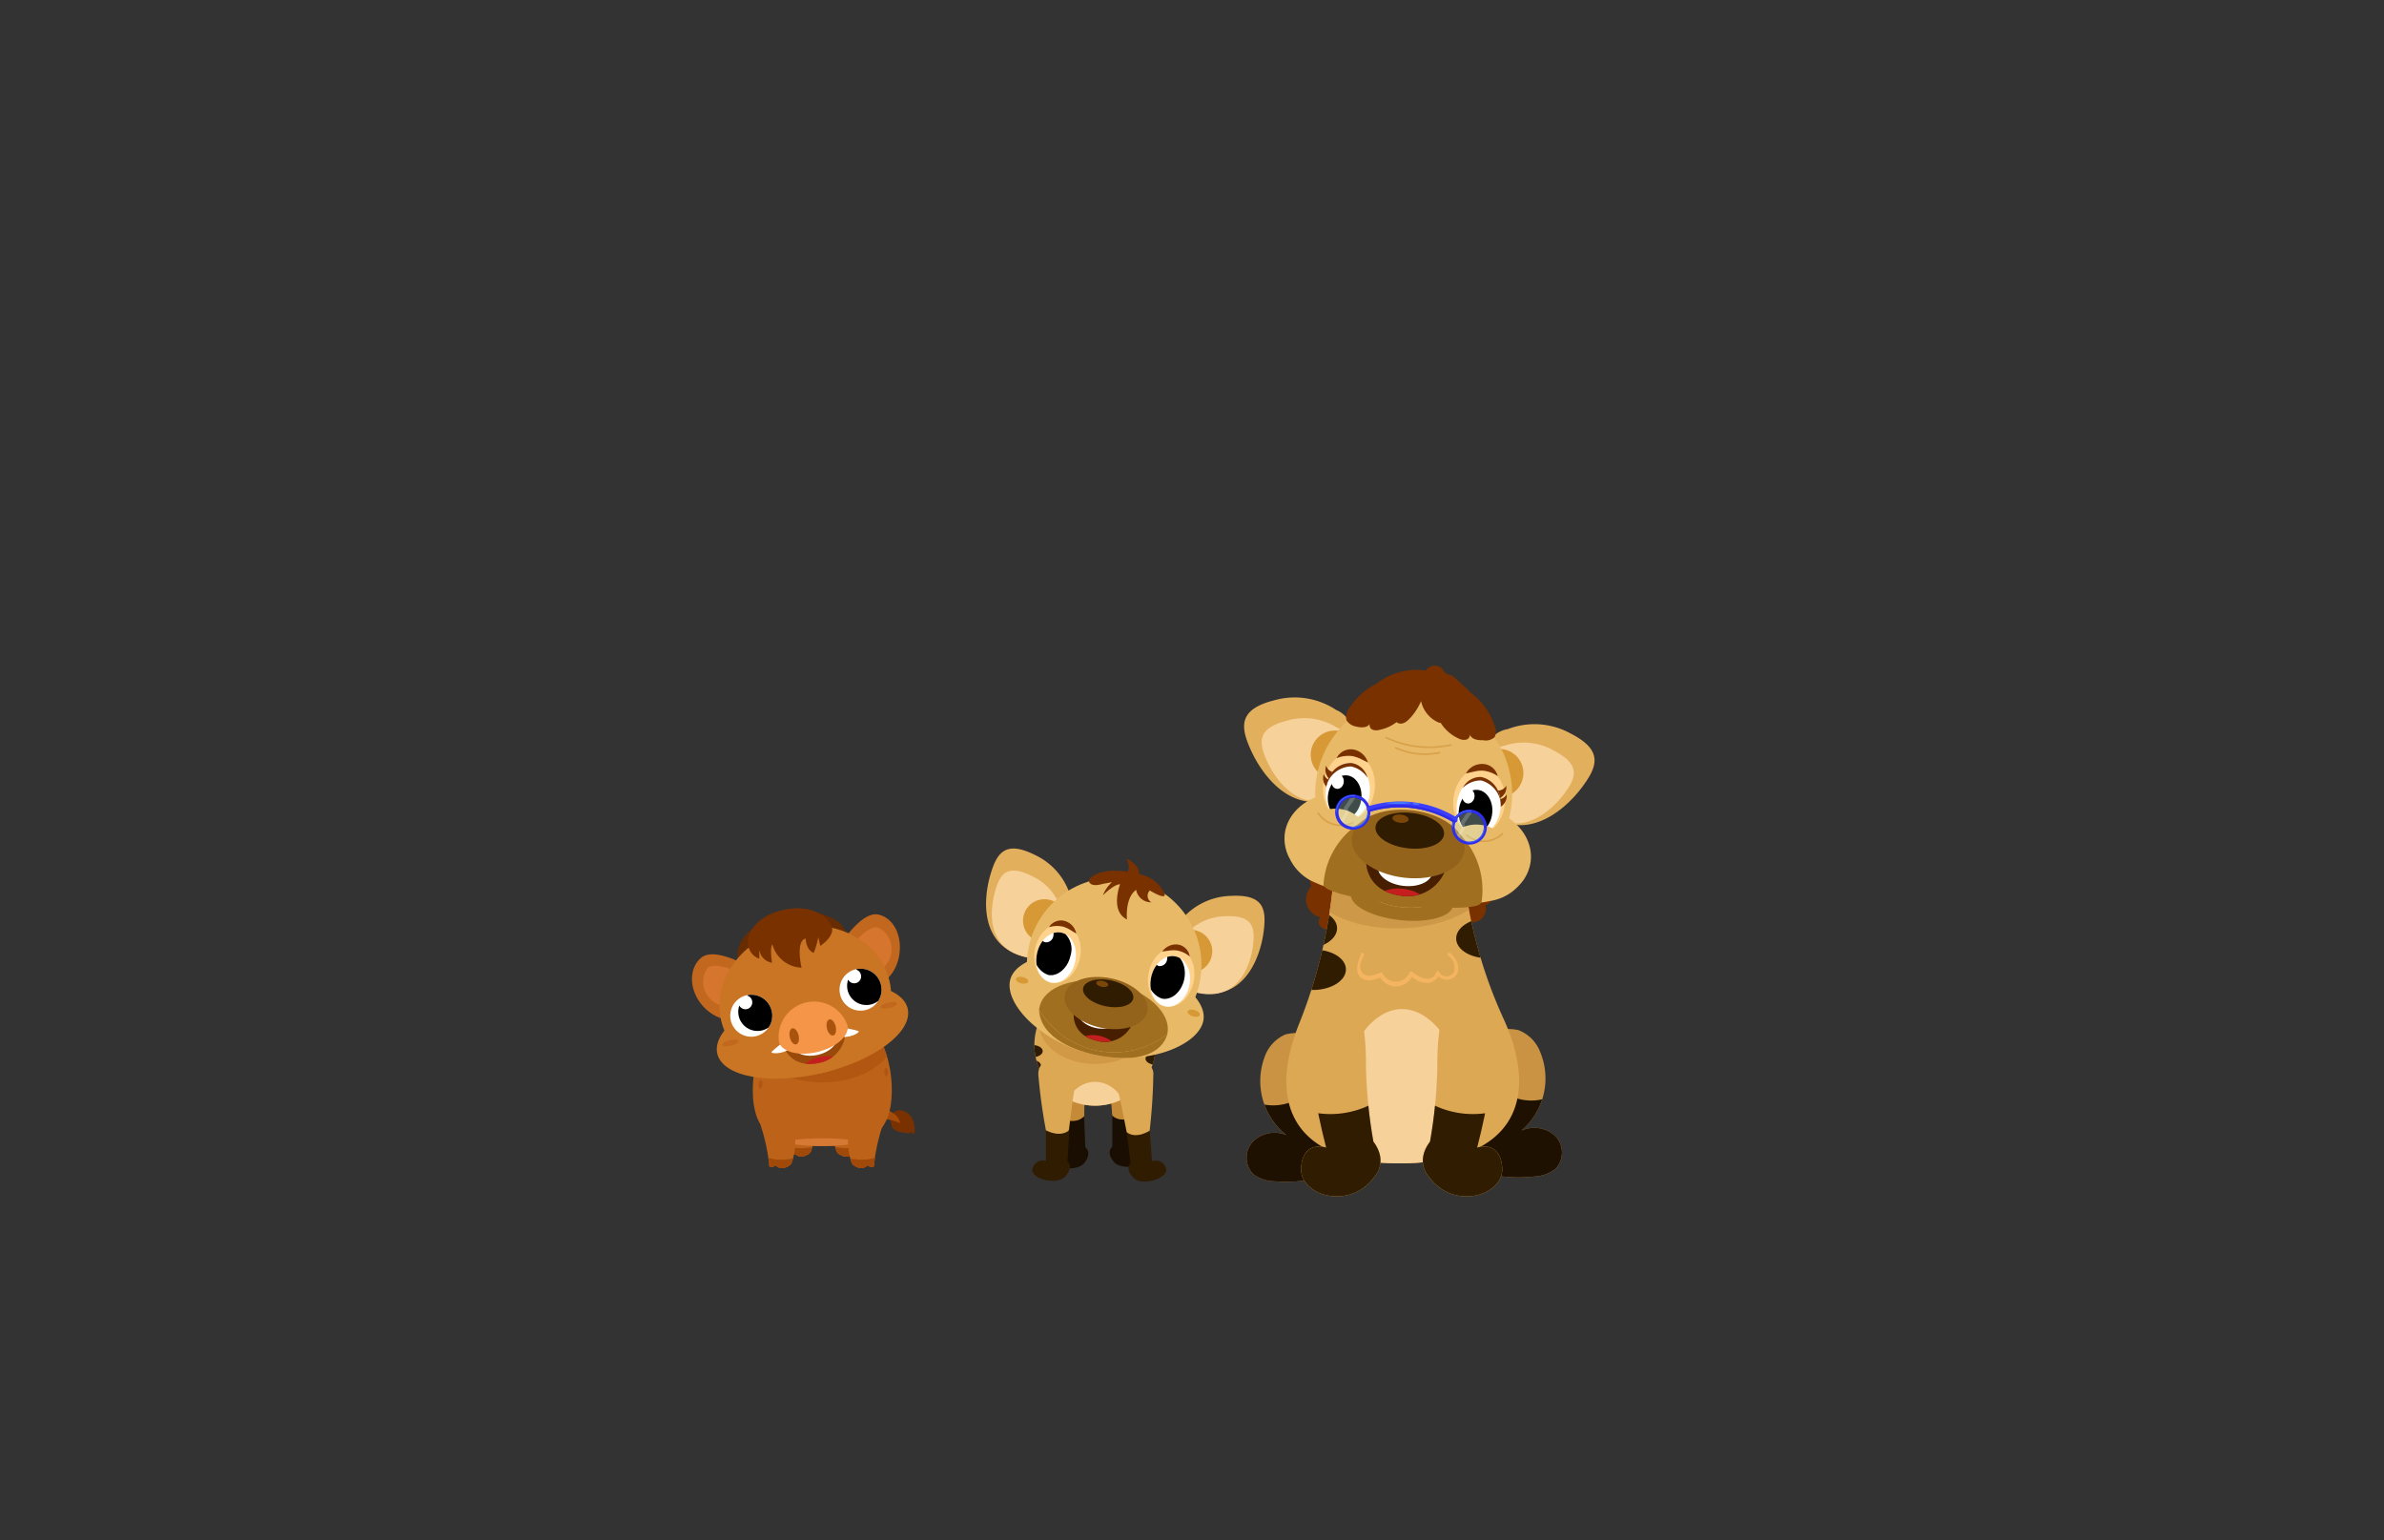 <svg id="Layer_4" data-name="Layer 4" xmlns="http://www.w3.org/2000/svg" xmlns:xlink="http://www.w3.org/1999/xlink" viewBox="0 0 260 168"><rect x="0" y="0" width="260" height="168" fill="#333333" stroke="none"/><defs><style>.cls-1{fill:#bc6319;}.cls-2{fill:#e8ba67;}.cls-3{fill:#471e00;}.cls-4,.cls-57{fill:#fff;}.cls-5{fill:#c99343;}.cls-6{fill:#dda854;}.cls-7{fill:#d7fff4;opacity:0.3;}.cls-8{fill:#3d3dfc;}.cls-9{fill:#994a0a;}.cls-10{fill:#7a3100;}.cls-11{fill:#a54c0a;}.cls-12{clip-path:url(#clip-path);}.cls-13{fill:#a04908;}.cls-14{clip-path:url(#clip-path-2);}.cls-15{clip-path:url(#clip-path-3);}.cls-16{fill:#b25712;}.cls-17{fill:#d67934;}.cls-18{clip-path:url(#clip-path-4);}.cls-19{clip-path:url(#clip-path-5);}.cls-20{fill:#af5614;}.cls-21{fill:#682c02;}.cls-22{fill:#c1671e;}.cls-23{fill:#d6752d;}.cls-24{fill:#c97523;}.cls-25{clip-path:url(#clip-path-6);}.cls-26{clip-path:url(#clip-path-7);}.cls-27{clip-path:url(#clip-path-8);}.cls-28{fill:#c41e1e;}.cls-29{fill:#f49547;}.cls-30{fill:#a8540e;}.cls-31{fill:#c48a37;}.cls-32{fill:#190e01;}.cls-33{clip-path:url(#clip-path-9);}.cls-34{fill:#f7d19a;}.cls-35{fill:#301c00;}.cls-36{fill:#d19846;}.cls-37{fill:#e2af5d;}.cls-38{clip-path:url(#clip-path-10);}.cls-39{fill:#a06f20;}.cls-40{fill:#d69936;}.cls-41{clip-path:url(#clip-path-11);}.cls-42{clip-path:url(#clip-path-12);}.cls-43{fill:#ffd38d;}.cls-44{clip-path:url(#clip-path-13);}.cls-45{clip-path:url(#clip-path-14);}.cls-46{fill:#93621b;}.cls-47{fill:#7a4609;}.cls-48{clip-path:url(#clip-path-15);}.cls-49{fill:#1e1101;}.cls-50{clip-path:url(#clip-path-16);}.cls-51{clip-path:url(#clip-path-17);}.cls-52{fill:#ce9849;}.cls-53{clip-path:url(#clip-path-18);}.cls-54{clip-path:url(#clip-path-19);}.cls-55,.cls-59{fill:none;stroke-linecap:round;stroke-linejoin:round;}.cls-55{stroke:#d8a14a;stroke-width:0.18px;}.cls-56{clip-path:url(#clip-path-20);}.cls-57{opacity:0.21;}.cls-58{fill:#2e2eef;}.cls-59{stroke:#457fff;stroke-width:0.07px;}.cls-60{fill:#457fff;}.cls-61{clip-path:url(#clip-path-21);}.cls-62{clip-path:url(#clip-path-22);}.cls-63{fill:#2d2de8;}.cls-64{clip-path:url(#clip-path-23);}.cls-65{clip-path:url(#clip-path-24);}.cls-66{fill:#f4b460;}</style><clipPath id="clip-path"><path class="cls-1" d="M85.1,121.61a20.86,20.86,0,0,1,.88,4.07s-.13.67.74.18c0,0,.51.65,1.48,0a.65.65,0,0,0,.24-.28,7.22,7.22,0,0,0,.09-4.45C87.8,117.88,84.42,118.12,85.1,121.61Z"/></clipPath><clipPath id="clip-path-2"><path class="cls-1" d="M94.57,121.61a20.86,20.86,0,0,0-.88,4.07s.13.67-.74.18c0,0-.51.65-1.48,0a.72.72,0,0,1-.24-.28,7.22,7.22,0,0,1-.09-4.45C91.87,117.88,95.25,118.12,94.57,121.61Z"/></clipPath><clipPath id="clip-path-3"><path class="cls-1" d="M97.26,118.9c0,5.54-3.39,6.09-7.58,6.09s-7.58-.55-7.58-6.09,3.4-10.05,7.58-10.05S97.26,113.35,97.26,118.9Z"/></clipPath><clipPath id="clip-path-4"><path class="cls-1" d="M83,122.87a20.86,20.86,0,0,1,.88,4.07s-.13.66.74.17c0,0,.51.66,1.48,0a.65.65,0,0,0,.24-.28,7.22,7.22,0,0,0,.09-4.45C85.66,119.14,82.28,119.37,83,122.87Z"/></clipPath><clipPath id="clip-path-5"><path class="cls-1" d="M96.21,122.87a21.64,21.64,0,0,0-.88,4.07s.14.66-.74.17c0,0-.5.66-1.47,0a.65.65,0,0,1-.24-.28,7.13,7.13,0,0,1-.09-4.45C93.51,119.14,96.89,119.37,96.21,122.87Z"/></clipPath><clipPath id="clip-path-6"><circle class="cls-4" cx="81.93" cy="110.78" r="2.29"/></clipPath><clipPath id="clip-path-7"><circle class="cls-4" cx="93.85" cy="107.94" r="2.29"/></clipPath><clipPath id="clip-path-8"><path class="cls-9" d="M85.49,114.21a7.23,7.23,0,0,0,6.71-1.78,3.49,3.49,0,0,1-2.76,3.47C86.31,116.64,85.49,114.21,85.49,114.21Z"/></clipPath><clipPath id="clip-path-9"><circle class="cls-6" cx="119.43" cy="113.97" r="6.62"/></clipPath><clipPath id="clip-path-10"><path class="cls-2" d="M131.23,111.36c-.55,2.62-5.95,4.91-11.77,3.69s-9.86-5.47-9.31-8.09,5.71-3.75,11.53-2.53S131.78,108.75,131.23,111.36Z"/></clipPath><clipPath id="clip-path-11"><circle class="cls-2" cx="121.51" cy="105.25" r="9.52"/></clipPath><clipPath id="clip-path-12"><path class="cls-3" d="M117.1,110.57a6.75,6.75,0,0,0,6.36,1.15,3.24,3.24,0,0,1-3.7,1.83C116.83,112.94,117.1,110.57,117.1,110.57Z"/></clipPath><clipPath id="clip-path-13"><ellipse class="cls-4" cx="115.18" cy="104.44" rx="2.78" ry="2.13" transform="translate(-10.59 195.85) rotate(-78.21)"/></clipPath><clipPath id="clip-path-14"><ellipse class="cls-4" cx="127.63" cy="107.04" rx="2.78" ry="2.13" transform="translate(-3.23 210.1) rotate(-78.21)"/></clipPath><clipPath id="clip-path-15"><path class="cls-5" d="M162.15,112.7a5.79,5.79,0,0,1,3.42-.36A4.12,4.12,0,0,1,168,114.8a7.49,7.49,0,0,1-2.07,8.51,3.37,3.37,0,0,1,3.68.58,2.59,2.59,0,0,1,.06,3.56,3.89,3.89,0,0,1-2.29.86,15,15,0,0,1-4.72-.19,4.41,4.41,0,0,1-2.66-1.31,4.9,4.9,0,0,1-.84-2.85c-.1-1.36-.13-2.72-.1-4.09,0-2.44.45-5.17,2.36-6.69l-.61.75"/></clipPath><clipPath id="clip-path-16"><path class="cls-5" d="M143.62,113.05a5.78,5.78,0,0,0-3.43-.23,4.17,4.17,0,0,0-2.3,2.54,7.52,7.52,0,0,0,2.39,8.43,3.36,3.36,0,0,0-3.65.73,2.59,2.59,0,0,0,.07,3.56,4,4,0,0,0,2.32.76,14.9,14.9,0,0,0,4.71-.36,4.46,4.46,0,0,0,2.61-1.41,4.91,4.91,0,0,0,.73-2.88c.05-1.36,0-2.73,0-4.09-.15-2.44-.64-5.15-2.61-6.6l.64.73"/></clipPath><clipPath id="clip-path-17"><path class="cls-6" d="M164.11,111.4a50.89,50.89,0,0,1-4.22-14.09h-.4l-6.87,1.55-6.45-2.2h-.81a54.6,54.6,0,0,1-3.74,15.15c-3.34,8.44-.7,15.24,11.46,15.07h.14C165.38,126.6,167.76,119.7,164.11,111.4Z"/></clipPath><clipPath id="clip-path-18"><path class="cls-2" d="M165.66,96.57a4.57,4.57,0,0,0,1.28-2.65c.33-2.93-2.35-5.62-6-6-3.07-.34-5.82,1.07-6.8,3.28l-.49-.07-.46,0c-.47-2.37-2.85-4.35-5.92-4.69-3.63-.4-6.83,1.64-7.16,4.56a4.57,4.57,0,0,0,.59,2.73,5.26,5.26,0,0,0,2.84,2.57,7.84,7.84,0,0,0,2.55.72h.12l.15,0a9.6,9.6,0,0,0,1.77,0,9.08,9.08,0,0,0,9.61,1.07,9.64,9.64,0,0,0,1.73.35l.17,0,.12,0a7.94,7.94,0,0,0,2.73-.17A5.32,5.32,0,0,0,165.66,96.57Z"/></clipPath><clipPath id="clip-path-19"><path class="cls-3" d="M149,94.05a9.06,9.06,0,0,0,8.67.73,4.36,4.36,0,0,1-4.72,2.93C148.92,97.26,149,94.05,149,94.05Z"/></clipPath><clipPath id="clip-path-20"><circle class="cls-7" cx="147.55" cy="88.58" r="1.63" transform="translate(-21.18 54.7) rotate(-19.62)"/></clipPath><clipPath id="clip-path-21"><circle class="cls-7" cx="160.24" cy="90.2" r="1.63" transform="translate(-20.99 59.05) rotate(-19.62)"/></clipPath><clipPath id="clip-path-22"><path class="cls-8" d="M158.59,89.67a.19.19,0,0,1-.12,0,11.3,11.3,0,0,0-9-1.16.3.3,0,0,1-.39-.18.31.31,0,0,1,.18-.4,11.71,11.71,0,0,1,9.56,1.21.32.32,0,0,1,.1.43A.28.28,0,0,1,158.59,89.67Z"/></clipPath><clipPath id="clip-path-23"><path class="cls-6" d="M148.37,110.14a26.9,26.9,0,0,1,.6,6.15,53.7,53.7,0,0,0,.81,8.21c1.72,2.29.07,3.9.07,3.9-2.65,3.64-8.17,2-7.95-1.06s2.73-2.18,2.73-2.18a73.41,73.41,0,0,1-2.19-13.64Z"/></clipPath><clipPath id="clip-path-24"><path class="cls-6" d="M157.36,110.14a27.61,27.61,0,0,0-.6,6.15,52.91,52.91,0,0,1-.8,8.21c-1.73,2.29-.07,3.9-.07,3.9,2.65,3.64,8.17,2,7.94-1.06s-2.73-2.18-2.73-2.18a74.06,74.06,0,0,0,2.2-13.64Z"/></clipPath></defs><path class="cls-10" d="M97.37,123.06a1.8,1.8,0,0,0,1,.44,8.44,8.44,0,0,0,1,.12.28.28,0,0,1-.19-.12.45.45,0,0,1,.5.29,2.74,2.74,0,0,0-.15-1.7,1.62,1.62,0,0,0-1.35-1,.9.9,0,0,0-.65.21A1.51,1.51,0,0,0,97.37,123.06Z"/><path class="cls-11" d="M95,120.52s3.06.48,3.15,2c0,0-.31-.37-3.15-.72S93.47,120.42,95,120.52Z"/><path class="cls-1" d="M85.1,121.61a20.86,20.86,0,0,1,.88,4.07s-.13.67.74.18c0,0,.51.65,1.48,0a.65.65,0,0,0,.24-.28,7.22,7.22,0,0,0,.09-4.45C87.8,117.88,84.42,118.12,85.1,121.61Z"/><g class="cls-12"><path class="cls-13" d="M85.17,124.64c.1,0,1.2,1.09,4.11.31v1.77l-4.26,0-.93-1.6Z"/></g><path class="cls-1" d="M94.57,121.61a20.86,20.86,0,0,0-.88,4.07s.13.67-.74.18c0,0-.51.65-1.48,0a.72.72,0,0,1-.24-.28,7.22,7.22,0,0,1-.09-4.45C91.87,117.88,95.25,118.12,94.57,121.61Z"/><g class="cls-14"><path class="cls-13" d="M94.5,124.64c-.09,0-1.2,1.09-4.11.31v1.77l4.27,0,.92-1.6Z"/></g><path class="cls-1" d="M97.26,118.9c0,5.54-3.39,6.09-7.58,6.09s-7.58-.55-7.58-6.09,3.4-10.05,7.58-10.05S97.26,113.35,97.26,118.9Z"/><g class="cls-15"><ellipse class="cls-16" cx="89.68" cy="112.82" rx="7.94" ry="5.24"/><ellipse class="cls-17" cx="89.68" cy="124.73" rx="4.34" ry="0.58"/></g><path class="cls-1" d="M83,122.87a20.86,20.86,0,0,1,.88,4.07s-.13.66.74.17c0,0,.51.66,1.48,0a.65.65,0,0,0,.24-.28,7.22,7.22,0,0,0,.09-4.45C85.66,119.14,82.28,119.37,83,122.87Z"/><g class="cls-18"><path class="cls-13" d="M83,125.9c.1,0,1.2,1.08,4.11.3V128l-4.26,0L82,126.33Z"/></g><path class="cls-1" d="M96.21,122.87a21.64,21.64,0,0,0-.88,4.07s.14.66-.74.17c0,0-.5.66-1.47,0a.65.65,0,0,1-.24-.28,7.13,7.13,0,0,1-.09-4.45C93.51,119.14,96.89,119.37,96.21,122.87Z"/><g class="cls-19"><path class="cls-13" d="M96.15,125.9c-.1,0-1.2,1.08-4.12.3V128l4.27,0,.92-1.61Z"/></g><ellipse class="cls-20" cx="82.7" cy="116.92" rx="0.55" ry="0.24" transform="translate(-42.61 186.26) rotate(-83.69)"/><ellipse class="cls-20" cx="82.95" cy="118.28" rx="0.46" ry="0.21" transform="translate(-43.74 187.72) rotate(-83.69)"/><ellipse class="cls-20" cx="96.64" cy="116.92" rx="0.21" ry="0.46" transform="translate(-10.48 9.52) rotate(-5.35)"/><path class="cls-21" d="M80.82,102.7a3.19,3.19,0,0,0-.28,2.44.63.63,0,0,0,.14.27.57.57,0,0,0,.38.09,25.17,25.17,0,0,0,11.19-2.66.56.56,0,0,0,.34-.3.52.52,0,0,0-.11-.44,5.7,5.7,0,0,0-.79-1.33,4.94,4.94,0,0,0-1.52-.89,5.79,5.79,0,0,0-2.51-.48C85.42,99.67,82.07,100.45,80.82,102.7Z"/><path class="cls-22" d="M82.82,106c2,1,.17,3.49-1.19,4.63s-3.63.68-5.06-1-1.48-4-.12-5.16S81,105,82.82,106Z"/><path class="cls-23" d="M81.31,106.33c1.32.57.3,2.25-.52,3a2.67,2.67,0,0,1-3.67-3.71C77.94,104.86,80.1,105.81,81.31,106.33Z"/><path class="cls-22" d="M90.88,104c-1.28,1.82,1.42,3.2,3.15,3.6s3.55-1,4-3.19-.48-4.26-2.21-4.66S92.06,102.37,90.88,104Z"/><path class="cls-23" d="M92.4,103.7c-.93,1.1.74,2.13,1.84,2.48a2.67,2.67,0,0,0,1.6-5C94.74,100.86,93.25,102.68,92.4,103.7Z"/><ellipse class="cls-24" cx="88.62" cy="112.45" rx="10.67" ry="4.69" transform="translate(-23.61 23.55) rotate(-13.37)"/><ellipse class="cls-24" cx="87.83" cy="109.12" rx="9.43" ry="8.11" transform="translate(-22.86 23.27) rotate(-13.37)"/><circle class="cls-4" cx="81.93" cy="110.78" r="2.29"/><g class="cls-25"><path d="M82.12,108.3a2.18,2.18,0,0,0-.64.29.72.72,0,0,1,.54.54.75.75,0,0,1-1.39.54,2.16,2.16,0,0,0-.06,1.16,2.1,2.1,0,1,0,1.55-2.53Z"/></g><circle class="cls-4" cx="93.85" cy="107.94" r="2.29"/><g class="cls-26"><path d="M94,105.47a2.37,2.37,0,0,0-.65.28.74.74,0,0,1,.54.55.75.75,0,0,1-1.39.54,2.13,2.13,0,0,0-.06,1.15A2.1,2.1,0,1,0,94,105.47Z"/></g><path class="cls-9" d="M85.49,114.21a7.23,7.23,0,0,0,6.71-1.78,3.49,3.49,0,0,1-2.76,3.47C86.31,116.64,85.49,114.21,85.49,114.21Z"/><g class="cls-27"><ellipse class="cls-28" cx="89.61" cy="116.6" rx="2.32" ry="1.35" transform="translate(-24.54 23.89) rotate(-13.37)"/><ellipse class="cls-4" cx="88.91" cy="113.65" rx="2.38" ry="1.42" transform="translate(-23.88 23.65) rotate(-13.37)"/></g><path class="cls-4" d="M85.07,113.93s-.76.61-.92.79.95.31,1.91-.26Z"/><path class="cls-4" d="M92.46,112.17s1,.2,1.18.29-.71.71-1.82.63Z"/><path class="cls-29" d="M92.42,111.82c.26,1.12-1.2,2.42-3.26,2.91s-3.94,0-4.21-1.13a3.86,3.86,0,0,1,7.47-1.78Z"/><ellipse class="cls-30" cx="86.62" cy="113.02" rx="0.49" ry="0.9" transform="translate(-23.79 23.1) rotate(-13.37)"/><ellipse class="cls-30" cx="90.67" cy="112.05" rx="0.49" ry="0.9" transform="translate(-23.46 24.01) rotate(-13.37)"/><ellipse class="cls-22" cx="79.67" cy="113.74" rx="0.91" ry="0.3" transform="translate(-24.15 21.51) rotate(-13.37)"/><ellipse class="cls-22" cx="96.95" cy="109.63" rx="0.91" ry="0.3" transform="translate(-22.73 25.4) rotate(-13.37)"/><path class="cls-10" d="M84.24,103a3.42,3.42,0,0,0,3.18,2.54s-.69-2.91.45-3.18c0,0,0,1.21.87,1.57a8.55,8.55,0,0,0,.5-1.71l.22.94s1.68-1.06,1.22-2.17-2.37-2.44-5.35-1.73-4,2.75-3.72,3.85a1.8,1.8,0,0,0,1.2,1.45l0-1A1.65,1.65,0,0,0,84.2,105S83.93,103.36,84.24,103Z"/><path class="cls-31" d="M114.32,116.07a60.64,60.64,0,0,0,1.41,6,1.59,1.59,0,0,0,1.52.65,1.1,1.1,0,0,0,1-1.06c0-1,.09-3.37.15-4a3,3,0,0,0-2.43-3.08C114,114.28,114.32,116.07,114.32,116.07Z"/><path class="cls-32" d="M115.73,122l.3,3.35a1.09,1.09,0,0,0-1.35.87c-.38,1.18,2.8,1.72,3.63.56s.06-1.63.06-1.63l-.14-3.42S117.54,122.71,115.73,122Z"/><path class="cls-31" d="M124.85,115.76a60.59,60.59,0,0,1-1.08,6,1.61,1.61,0,0,1-1.48.73,1.08,1.08,0,0,1-1-1c-.08-1-.28-3.36-.37-3.94a3,3,0,0,1,2.26-3.2A1.25,1.25,0,0,1,124.85,115.76Z"/><path class="cls-32" d="M123.77,121.78l-.11,3.36a1.09,1.09,0,0,1,1.39.8c.44,1.15-2.7,1.87-3.59.76s-.15-1.63-.15-1.63l0-3.42S122,122.57,123.77,121.78Z"/><circle class="cls-6" cx="119.43" cy="113.97" r="6.62"/><g class="cls-33"><ellipse class="cls-34" cx="119.43" cy="122.05" rx="3.52" ry="4.06"/><ellipse class="cls-35" cx="112.59" cy="114.64" rx="1.13" ry="0.67"/><ellipse class="cls-35" cx="112.41" cy="116.24" rx="1.13" ry="0.67"/><ellipse class="cls-35" cx="126.06" cy="113.97" rx="1.13" ry="0.67"/><ellipse class="cls-35" cx="126.06" cy="115.46" rx="1.13" ry="0.67"/><ellipse class="cls-36" cx="119.43" cy="111.69" rx="6.1" ry="4.35"/></g><path class="cls-6" d="M113.24,117.21a60.73,60.73,0,0,0,.83,6.07,1.59,1.59,0,0,0,1.45.79,1.1,1.1,0,0,0,1.08-1c.12-1,.41-3.34.53-3.92A3,3,0,0,0,115,115.9C113.11,115.4,113.24,117.21,113.24,117.21Z"/><path class="cls-35" d="M114.07,123.28l0,3.36a1.1,1.1,0,0,0-1.43.74c-.48,1.13,2.63,2,3.56.91s.22-1.62.22-1.62l.2-3.42S115.8,124.14,114.07,123.28Z"/><path class="cls-6" d="M125.78,117.22a59.07,59.07,0,0,1-.4,6.1,1.57,1.57,0,0,1-1.39.89,1.07,1.07,0,0,1-1.14-.87c-.2-1-.65-3.31-.8-3.88a3,3,0,0,1,1.88-3.43A1.24,1.24,0,0,1,125.78,117.22Z"/><path class="cls-35" d="M125.38,123.32l.26,3.35a1.1,1.1,0,0,1,1.48.64c.57,1.1-2.48,2.16-3.49,1.16s-.33-1.6-.33-1.6l-.43-3.4S123.71,124.31,125.38,123.32Z"/><path class="cls-37" d="M116.78,97.85a7.24,7.24,0,0,0-3.9-4.6c-3.3-1.65-4.2-.19-4.9,2.27s-1.62,9.26,6.58,9.13C114.56,104.65,118.1,100.39,116.78,97.85Z"/><path class="cls-34" d="M115.73,99.2a5.86,5.86,0,0,0-3.23-3.67c-2.73-1.34-3.46-.19-4,1.77s-1.27,7.33,5.47,7.28C114,104.58,116.83,101.22,115.73,99.2Z"/><path class="cls-37" d="M128.8,100.36a7.26,7.26,0,0,1,5.41-2.65c3.69-.2,3.93,1.5,3.59,4s-2.22,9.12-9.69,5.73C128.11,107.48,126.58,102.16,128.8,100.36Z"/><path class="cls-34" d="M129.22,102a5.93,5.93,0,0,1,4.43-2.07c3-.13,3.25,1.22,3,3.24s-1.77,7.23-7.93,4.48C128.7,107.66,127.4,103.43,129.22,102Z"/><path class="cls-2" d="M131.23,111.36c-.55,2.62-5.95,4.91-11.77,3.69s-9.86-5.47-9.31-8.09,5.71-3.75,11.53-2.53S131.78,108.75,131.23,111.36Z"/><g class="cls-38"><path class="cls-39" d="M127.47,111.9c-.23,3.36-3.89,4-7.75,3.21s-7.06-2.78-6.28-6.1c.59-2.54,4.35-3.94,8.21-3.14S127.65,109.3,127.47,111.9Z"/></g><circle class="cls-40" cx="113.91" cy="100.41" r="2.34"/><circle class="cls-40" cx="129.87" cy="103.75" r="2.34"/><circle class="cls-2" cx="121.51" cy="105.25" r="9.52"/><g class="cls-41"><ellipse class="cls-39" cx="120.34" cy="111.3" rx="4.22" ry="7.12" transform="translate(-13.2 206.36) rotate(-78.21)"/></g><path class="cls-3" d="M117.1,110.57a6.75,6.75,0,0,0,6.36,1.15,3.24,3.24,0,0,1-3.7,1.83C116.83,112.94,117.1,110.57,117.1,110.57Z"/><g class="cls-42"><ellipse class="cls-28" cx="119.63" cy="114.2" rx="1.26" ry="2.16" transform="translate(-16.61 207.97) rotate(-78.21)"/><ellipse class="cls-4" cx="120.2" cy="111.45" rx="1.32" ry="2.21" transform="matrix(0.2, -0.98, 0.98, 0.2, -13.46, 206.34)"/></g><ellipse class="cls-43" cx="115.33" cy="103.99" rx="3.26" ry="2.5" transform="translate(-10.03 195.63) rotate(-78.21)"/><ellipse class="cls-43" cx="127.73" cy="106.58" rx="3.26" ry="2.5" transform="translate(-2.7 209.83) rotate(-78.21)"/><ellipse class="cls-4" cx="115.18" cy="104.44" rx="2.78" ry="2.13" transform="translate(-10.59 195.85) rotate(-78.21)"/><g class="cls-44"><path d="M115.35,101.33a1.38,1.38,0,0,0-.64,0,.91.91,0,0,1,.17.75.8.8,0,0,1-.88.69.7.7,0,0,1-.52-.6,3.19,3.19,0,0,0-.57,1.25,2.32,2.32,0,0,0,1.4,2.91c1,.22,2.15-.72,2.44-2.11A2.32,2.32,0,0,0,115.35,101.33Z"/></g><ellipse class="cls-4" cx="127.63" cy="107.04" rx="2.78" ry="2.13" transform="translate(-3.23 210.1) rotate(-78.21)"/><g class="cls-45"><path d="M127.75,103.91a1.58,1.58,0,0,0-.65,0,.88.88,0,0,1,.18.75.8.8,0,0,1-.88.7.71.71,0,0,1-.52-.6,3.06,3.06,0,0,0-.57,1.25,2.32,2.32,0,0,0,1.4,2.9c1.05.22,2.15-.72,2.44-2.1S128.81,104.13,127.75,103.91Z"/></g><path class="cls-10" d="M127,97.45c.27.83-1.6-.33-1.6-.33a.82.82,0,0,0,.17,1.29,1.65,1.65,0,0,1-1.66-1.36c-1.25.9-1,3.23-1,3.23-1.89-.93-.75-3.84-.75-3.84-.69,0-1.88,1.21-1.88,1.21a3.75,3.75,0,0,1,1-1.44l-1,.19c-.88.25-1.49.17-1.54-.42,0,0,.85-1.44,4.26-.89a1.6,1.6,0,0,0-.17-1.44s1.41.52,1.42,1.7A3.72,3.72,0,0,1,127,97.45Z"/><ellipse class="cls-46" cx="120.64" cy="109.4" rx="2.75" ry="4.59" transform="translate(-11.11 205.14) rotate(-78.21)"/><ellipse class="cls-35" cx="120.86" cy="108.33" rx="1.44" ry="2.79" transform="translate(-9.88 204.51) rotate(-78.21)"/><ellipse class="cls-47" cx="120.22" cy="107.3" rx="0.33" ry="0.66" transform="translate(-9.39 203.06) rotate(-78.21)"/><path class="cls-10" d="M114.41,101.12a1.53,1.53,0,0,1,1.73-.67,1.86,1.86,0,0,1,.83.53,1.94,1.94,0,0,1,.41.84l-.74-.45a3.36,3.36,0,0,0-.68-.3A3.06,3.06,0,0,0,114.41,101.12Z"/><path class="cls-10" d="M129.75,104.32a3,3,0,0,0-1.4-.66,3.65,3.65,0,0,0-.74,0l-.86.12a1.83,1.83,0,0,1,.72-.6,1.77,1.77,0,0,1,1-.16A1.52,1.52,0,0,1,129.75,104.32Z"/><ellipse class="cls-40" cx="111.46" cy="106.91" rx="0.36" ry="0.69" transform="translate(-15.96 194.17) rotate(-78.21)"/><ellipse class="cls-40" cx="130.19" cy="110.51" rx="0.36" ry="0.69" transform="translate(-13.4 202.95) rotate(-73.1)"/><path class="cls-10" d="M143.18,96.54a2,2,0,0,0,.85,3.51.68.68,0,0,0,0,1,1.7,1.7,0,0,0,.95.43,6.82,6.82,0,0,0,5.91-1.84,4.17,4.17,0,0,0,5.27.29,2,2,0,0,0,3.32.18A1.48,1.48,0,0,0,162,98.72c.68-.13,1-1,.91-1.68a5.79,5.79,0,0,0-3.65-4.67,13.14,13.14,0,0,0-6.14-.73c-1.91.13-3.95.47-5.34,1.79-.52.48-1,1.14-1.75,1.08a4.13,4.13,0,0,1-.83-.24,1.81,1.81,0,0,0-2.14,2.53"/><path class="cls-5" d="M162.15,112.7a5.79,5.79,0,0,1,3.42-.36A4.12,4.12,0,0,1,168,114.8a7.49,7.49,0,0,1-2.07,8.51,3.37,3.37,0,0,1,3.68.58,2.59,2.59,0,0,1,.06,3.56,3.89,3.89,0,0,1-2.29.86,15,15,0,0,1-4.72-.19,4.41,4.41,0,0,1-2.66-1.31,4.9,4.9,0,0,1-.84-2.85c-.1-1.36-.13-2.72-.1-4.09,0-2.44.45-5.17,2.36-6.69l-.61.75"/><g class="cls-48"><path class="cls-49" d="M169.57,119.37a5.33,5.33,0,0,1-4.18.41,16.1,16.1,0,0,1-3.88-1.86,26.8,26.8,0,0,0-5.36,3.45,9,9,0,0,0-3.1,5.44,8.27,8.27,0,0,0,3,7,14.71,14.71,0,0,0,7.25,3.07c3.53.58,7.66.13,9.85-2.7a8.43,8.43,0,0,0,1.41-3,13.88,13.88,0,0,0-2.12-11.84A.79.79,0,0,0,172,119c-.2,0-.44.2-.33.38"/></g><path class="cls-5" d="M143.62,113.05a5.78,5.78,0,0,0-3.43-.23,4.17,4.17,0,0,0-2.3,2.54,7.52,7.52,0,0,0,2.39,8.43,3.36,3.36,0,0,0-3.65.73,2.59,2.59,0,0,0,.07,3.56,4,4,0,0,0,2.32.76,14.9,14.9,0,0,0,4.71-.36,4.46,4.46,0,0,0,2.61-1.41,4.91,4.91,0,0,0,.73-2.88c.05-1.36,0-2.73,0-4.09-.15-2.44-.64-5.15-2.61-6.6l.64.73"/><g class="cls-50"><path class="cls-49" d="M136.46,120a5.43,5.43,0,0,0,4.19.25,15.56,15.56,0,0,0,3.8-2,26.3,26.3,0,0,1,5.49,3.25,9,9,0,0,1,3.31,5.31,8.31,8.31,0,0,1-2.78,7.14,14.71,14.71,0,0,1-7.12,3.33c-3.51.72-7.65.43-9.95-2.31a8.83,8.83,0,0,1-1.53-2.91,13.91,13.91,0,0,1,1.68-11.91.78.78,0,0,1,.46-.4c.21,0,.45.18.35.36"/></g><path class="cls-6" d="M164.11,111.4a50.89,50.89,0,0,1-4.22-14.09h-.4l-6.87,1.55-6.45-2.2h-.81a54.6,54.6,0,0,1-3.74,15.15c-3.34,8.44-.7,15.24,11.46,15.07h.14C165.38,126.6,167.76,119.7,164.11,111.4Z"/><g class="cls-51"><ellipse class="cls-34" cx="153.14" cy="126.36" rx="7.99" ry="16.31" transform="translate(-2.36 2.91) rotate(-1.08)"/><ellipse class="cls-35" cx="143.27" cy="105.77" rx="3.52" ry="2.2" transform="translate(-1.97 2.72) rotate(-1.08)"/><ellipse class="cls-35" cx="162.33" cy="102.31" rx="3.52" ry="2.2" transform="translate(-1.9 3.08) rotate(-1.08)"/><ellipse class="cls-35" cx="142.31" cy="101.28" rx="3.52" ry="2.2" transform="translate(-1.89 2.7) rotate(-1.08)"/><ellipse class="cls-52" cx="152.56" cy="95.81" rx="9.99" ry="5.45" transform="translate(-1.78 2.89) rotate(-1.08)"/></g><ellipse class="cls-39" cx="152.89" cy="98.14" rx="2.21" ry="5.6" transform="translate(38.42 239.23) rotate(-83.64)"/><path class="cls-37" d="M164.44,79.52a8.15,8.15,0,0,1,6.78.44c3.72,1.88,3,3.67,1.24,6s-7.29,7.69-12.69.17C159.77,86.1,161.25,80,164.44,79.52Z"/><path class="cls-34" d="M163.92,81.38a6.66,6.66,0,0,1,5.5.46c3.05,1.57,2.49,3,1.1,4.83s-5.79,6.09-10.28-.06C160.24,86.61,161.34,81.74,163.92,81.38Z"/><circle class="cls-40" cx="163.5" cy="84.32" r="2.64" transform="translate(-4.79 10.02) rotate(-3.46)"/><path class="cls-37" d="M145.72,77.43A8.17,8.17,0,0,0,139,76.37c-4,1-3.74,2.92-2.53,5.55s5.43,9.1,12.35,3C148.83,84.88,148.72,78.64,145.72,77.43Z"/><path class="cls-34" d="M145.82,79.36a6.68,6.68,0,0,0-5.47-.76c-3.31.86-3.09,2.39-2.14,4.47s4.31,7.21,10,2.21C148.26,85.28,148.25,80.29,145.82,79.36Z"/><circle class="cls-40" cx="145.59" cy="82.32" r="2.64" transform="translate(40.82 212.69) rotate(-80.7)"/><circle class="cls-2" cx="154.18" cy="86.57" r="10.74" transform="translate(-8.78 17.94) rotate(-6.47)"/><path class="cls-2" d="M165.66,96.57a4.57,4.57,0,0,0,1.28-2.65c.33-2.93-2.35-5.62-6-6-3.07-.34-5.82,1.07-6.8,3.28l-.49-.07-.46,0c-.47-2.37-2.85-4.35-5.92-4.69-3.63-.4-6.83,1.64-7.16,4.56a4.57,4.57,0,0,0,.59,2.73,5.26,5.26,0,0,0,2.84,2.57,7.84,7.84,0,0,0,2.55.72h.12l.15,0a9.6,9.6,0,0,0,1.77,0,9.08,9.08,0,0,0,9.61,1.07,9.64,9.64,0,0,0,1.73.35l.17,0,.12,0a7.94,7.94,0,0,0,2.73-.17A5.32,5.32,0,0,0,165.66,96.57Z"/><g class="cls-53"><circle class="cls-39" cx="153.01" cy="97.04" r="8.68" transform="translate(-9.97 17.87) rotate(-6.47)"/></g><ellipse class="cls-39" cx="152.96" cy="97.51" rx="1.15" ry="8.59" transform="translate(39.11 238.74) rotate(-83.64)"/><ellipse class="cls-43" cx="147.1" cy="85.81" rx="3.67" ry="2.82" transform="translate(45.54 222.51) rotate(-83.64)"/><ellipse class="cls-43" cx="161.31" cy="87.39" rx="3.67" ry="2.82" transform="translate(56.6 238.03) rotate(-83.64)"/><path class="cls-10" d="M145.62,84.25a1.1,1.1,0,0,1-1-.74,1.41,1.41,0,0,0,.3,1.39.37.37,0,0,0,.2.13.32.32,0,0,0,.28-.19.69.69,0,0,0,.06-.56l-.09.15"/><path class="cls-10" d="M145.37,85.18a1.12,1.12,0,0,1-1-.75,1.41,1.41,0,0,0,.31,1.4.39.39,0,0,0,.19.12.34.34,0,0,0,.29-.19.73.73,0,0,0,.05-.56l-.09.15"/><path class="cls-10" d="M163.16,86.21a1.09,1.09,0,0,0,1.12-.51,1.37,1.37,0,0,1-.6,1.29.3.3,0,0,1-.22.08.31.31,0,0,1-.23-.25.69.69,0,0,1,.07-.56l0,.17"/><path class="cls-10" d="M163.2,87.16a1.1,1.1,0,0,0,1.12-.5,1.39,1.39,0,0,1-.6,1.29.34.34,0,0,1-.22.07c-.12,0-.2-.13-.23-.25a.67.67,0,0,1,.07-.55l0,.16"/><ellipse class="cls-4" cx="161.25" cy="87.92" rx="3.14" ry="2.4" transform="translate(56.02 238.45) rotate(-83.64)"/><ellipse cx="160.91" cy="88.52" rx="2.39" ry="1.83" transform="translate(55.12 238.64) rotate(-83.64)"/><ellipse class="cls-4" cx="160.13" cy="86.82" rx="0.8" ry="0.67" transform="translate(56.12 236.36) rotate(-83.64)"/><path class="cls-10" d="M145.77,82.69a1.72,1.72,0,0,1,1.86-.94,2,2,0,0,1,1,.51,2.55,2.55,0,0,1,.34.41,3.52,3.52,0,0,1,.22.49l-.88-.43a3.91,3.91,0,0,0-.8-.26A3.44,3.44,0,0,0,145.77,82.69Z"/><path class="cls-10" d="M163.34,84.65a3.37,3.37,0,0,0-1.64-.6,3.43,3.43,0,0,0-.83.08l-1,.23a2.61,2.61,0,0,1,.31-.43,3.39,3.39,0,0,1,.42-.33,2.07,2.07,0,0,1,1.08-.28A1.72,1.72,0,0,1,163.34,84.65Z"/><ellipse class="cls-4" cx="146.98" cy="86.34" rx="3.14" ry="2.4" transform="translate(44.91 222.86) rotate(-83.64)"/><ellipse cx="146.64" cy="86.93" rx="2.39" ry="1.83" transform="translate(44.01 223.05) rotate(-83.64)"/><ellipse class="cls-4" cx="145.87" cy="85.24" rx="0.8" ry="0.67" transform="translate(45.01 220.77) rotate(-83.64)"/><path class="cls-2" d="M142.68,90.22c.15-1.28,1.65-2.17,3.36-2a3.59,3.59,0,0,1,2.34,1.15"/><path class="cls-2" d="M159.17,90.41a3.7,3.7,0,0,1,2.29-.45c1.72.19,3,1.39,2.85,2.66"/><path class="cls-3" d="M149,94.05a9.06,9.06,0,0,0,8.67.73,4.36,4.36,0,0,1-4.72,2.93C148.92,97.26,149,94.05,149,94.05Z"/><g class="cls-54"><ellipse class="cls-28" cx="152.82" cy="98.61" rx="1.69" ry="2.91" transform="translate(37.91 239.57) rotate(-83.64)"/><ellipse class="cls-4" cx="153.24" cy="94.84" rx="1.78" ry="2.98" transform="translate(42.02 236.64) rotate(-83.64)"/></g><ellipse class="cls-46" cx="153.57" cy="92.04" rx="3.7" ry="6.18" transform="translate(45.09 234.48) rotate(-83.64)"/><ellipse class="cls-35" cx="153.73" cy="90.58" rx="1.94" ry="3.76" transform="translate(46.7 233.34) rotate(-83.64)"/><ellipse class="cls-47" cx="152.74" cy="89.28" rx="0.45" ry="0.89" transform="translate(47.09 231.2) rotate(-83.64)"/><path class="cls-10" d="M145,84.68a2.54,2.54,0,0,1,2.42-1.46,2.15,2.15,0,0,1,1.72,1.6,2.85,2.85,0,0,0-1.81-1.23,2.93,2.93,0,0,0-2.72,2.23A3,3,0,0,1,145,84.68Z"/><path class="cls-10" d="M163.53,86.74a2.56,2.56,0,0,0-2-2,2.16,2.16,0,0,0-2,1.19,2.86,2.86,0,0,1,2-.81,2.93,2.93,0,0,1,2.17,2.78A3.08,3.08,0,0,0,163.53,86.74Z"/><path class="cls-55" d="M143.78,88.7a2.94,2.94,0,0,0,3.78,1"/><path class="cls-55" d="M163.86,90.93a2.94,2.94,0,0,1-3.91.15"/><path class="cls-10" d="M163,79.13a7.57,7.57,0,0,0-2.69-3.66,1.31,1.31,0,0,0-.22-.25l-1.09-1-.37-.32a1.45,1.45,0,0,0-.35-.26,2.7,2.7,0,0,1-.57-.18,1.71,1.71,0,0,1-.37-.47,1.14,1.14,0,0,0-1.83.15,7.08,7.08,0,0,0-5.4,1.43l0,0a7.58,7.58,0,0,0-3,2.74,1.42,1.42,0,0,0-.25,1.26,1.51,1.51,0,0,0,1,.66c.54.14,1.24.19,1.53-.29a.53.53,0,0,0,.32.65,1.25,1.25,0,0,0,.79,0,4.47,4.47,0,0,0,1.81-.83.56.56,0,0,0,.24.13c.44.14.88-.19,1.19-.52a6.3,6.3,0,0,0,1.24-1.9,3.32,3.32,0,0,0,1.82,2.29,1.35,1.35,0,0,0,.33.09,4.48,4.48,0,0,0,1.94,1.69,1.26,1.26,0,0,0,.78.14.55.55,0,0,0,.46-.57c.17.53.86.64,1.42.62A1.44,1.44,0,0,0,163,80.4,1.41,1.41,0,0,0,163,79.13Z"/><path class="cls-55" d="M151.19,80.46a11.21,11.21,0,0,0,7.05.79"/><path class="cls-55" d="M152.22,81.56a7.62,7.62,0,0,0,4.77.53"/><circle class="cls-7" cx="147.55" cy="88.58" r="1.63" transform="translate(-21.18 54.7) rotate(-19.62)"/><g class="cls-56"><path class="cls-57" d="M147.62,86.55c-.35.47-.68,1-1,1.45-.06.09-.12.21-.05.29s.07.06.1.1a.27.27,0,0,1,0,.3,1.76,1.76,0,0,1-.24.42c-.22.32-.42.66-.61,1,0,.08-.09.19,0,.26a.18.18,0,0,0,.19,0,.51.51,0,0,0,.13-.16l.87-1.41a.38.38,0,0,0,.09-.33s-.06-.08-.08-.13,0-.21.09-.29l.88-1.24a.35.35,0,0,0,0-.13c0-.1-.12-.14-.22-.15"/></g><path class="cls-58" d="M147.3,90.48a1.92,1.92,0,1,1,2.14-1.66A1.92,1.92,0,0,1,147.3,90.48Zm.45-3.47a1.58,1.58,0,1,0,1.37,1.77A1.59,1.59,0,0,0,147.75,87Z"/><path class="cls-59" d="M145.76,88.35a1.8,1.8,0,0,1,2-1.55"/><path class="cls-59" d="M149.16,88.83a1.61,1.61,0,0,1-1.77,1.37"/><circle class="cls-60" cx="145.75" cy="88.5" r="0.05"/><circle class="cls-60" cx="149.17" cy="88.71" r="0.04"/><circle class="cls-7" cx="160.24" cy="90.2" r="1.63" transform="translate(-20.99 59.05) rotate(-19.62)"/><g class="cls-61"><path class="cls-57" d="M160.32,88.18c-.35.47-.69.95-1,1.44-.06.09-.12.21-.06.3l.11.09a.29.29,0,0,1,0,.31,2,2,0,0,1-.24.42c-.22.32-.42.66-.61,1-.05.08-.09.19,0,.26a.15.15,0,0,0,.19,0,.49.49,0,0,0,.13-.15l.87-1.42c.06-.1.13-.22.08-.32s0-.09-.07-.14,0-.2.09-.29l.87-1.24a.22.22,0,0,0,.06-.13c0-.09-.13-.13-.22-.14"/></g><path class="cls-58" d="M160,92.1a1.91,1.91,0,1,1,2.14-1.65A1.9,1.9,0,0,1,160,92.1Zm.44-3.47a1.59,1.59,0,1,0,1.37,1.78A1.59,1.59,0,0,0,160.44,88.63Z"/><path class="cls-59" d="M158.46,90a1.81,1.81,0,0,1,2-1.56"/><path class="cls-59" d="M161.86,90.46a1.61,1.61,0,0,1-1.78,1.37"/><circle class="cls-60" cx="158.45" cy="90.12" r="0.05"/><circle class="cls-60" cx="161.87" cy="90.34" r="0.04"/><path class="cls-8" d="M158.59,89.67a.19.19,0,0,1-.12,0,11.3,11.3,0,0,0-9-1.16.3.3,0,0,1-.39-.18.31.31,0,0,1,.18-.4,11.71,11.71,0,0,1,9.56,1.21.32.32,0,0,1,.1.43A.28.28,0,0,1,158.59,89.67Z"/><g class="cls-62"><path class="cls-63" d="M148.61,88.6a9.91,9.91,0,0,1,5.58-.69,10.85,10.85,0,0,1,5.53,2.33l-1.95.9L149.4,90Z"/></g><ellipse class="cls-60" cx="152.56" cy="87.58" rx="1.36" ry="0.1" transform="translate(-0.21 0.37) rotate(-0.14)"/><ellipse class="cls-60" cx="154.42" cy="87.68" rx="0.09" ry="0.37" transform="translate(47.85 229.72) rotate(-82.71)"/><path class="cls-6" d="M148.37,110.14a26.9,26.9,0,0,1,.6,6.15,53.7,53.7,0,0,0,.81,8.21c1.72,2.29.07,3.9.07,3.9-2.65,3.64-8.17,2-7.95-1.06s2.73-2.18,2.73-2.18a73.41,73.41,0,0,1-2.19-13.64Z"/><g class="cls-64"><path class="cls-35" d="M141.28,120.74a9.88,9.88,0,0,0,9.33-.92,21.25,21.25,0,0,1,3,8c.38,2.37.22,5.13-1.59,6.7a8.45,8.45,0,0,1-3.28,1.49c-2.06.57-4.32,1.08-6.28.2a7.86,7.86,0,0,1-3.59-4.13,12.1,12.1,0,0,1-1.31-5.73,6.79,6.79,0,0,1,2.56-5.15l-.52.43"/></g><path class="cls-6" d="M157.36,110.14a27.61,27.61,0,0,0-.6,6.15,52.91,52.91,0,0,1-.8,8.21c-1.73,2.29-.07,3.9-.07,3.9,2.65,3.64,8.17,2,7.94-1.06s-2.73-2.18-2.73-2.18a74.06,74.06,0,0,0,2.2-13.64Z"/><g class="cls-65"><path class="cls-35" d="M164.46,120.74a9.88,9.88,0,0,1-9.33-.92,21.26,21.26,0,0,0-3.06,8c-.38,2.37-.21,5.13,1.6,6.7A8.32,8.32,0,0,0,157,136c2.05.57,4.32,1.08,6.27.2a7.92,7.92,0,0,0,3.6-4.13,12.34,12.34,0,0,0,1.31-5.73,6.82,6.82,0,0,0-2.56-5.15l.52.43"/></g><path class="cls-66" d="M148.42,104.17c-.32.7-.7,1.7-.09,2.36s1.64.35,2.36,0l-.25-.06a2,2,0,0,0,3.64-.13l-.29,0a2.58,2.58,0,0,0,1.92.87,1.42,1.42,0,0,0,1.26-1l-.33,0a1.33,1.33,0,0,0,2.06.27c.73-.76.17-1.94-.51-2.52-.18-.15-.44.11-.26.26a1.6,1.6,0,0,1,.64,1.8.94.94,0,0,1-1.62,0,.18.18,0,0,0-.33,0c-.38,1.31-1.93.57-2.57,0a.19.19,0,0,0-.29,0,1.64,1.64,0,0,1-3,.12.19.19,0,0,0-.25-.06c-.56.26-1.46.61-1.94,0s-.07-1.35.17-1.88c.1-.22-.21-.4-.31-.19Z"/></svg>